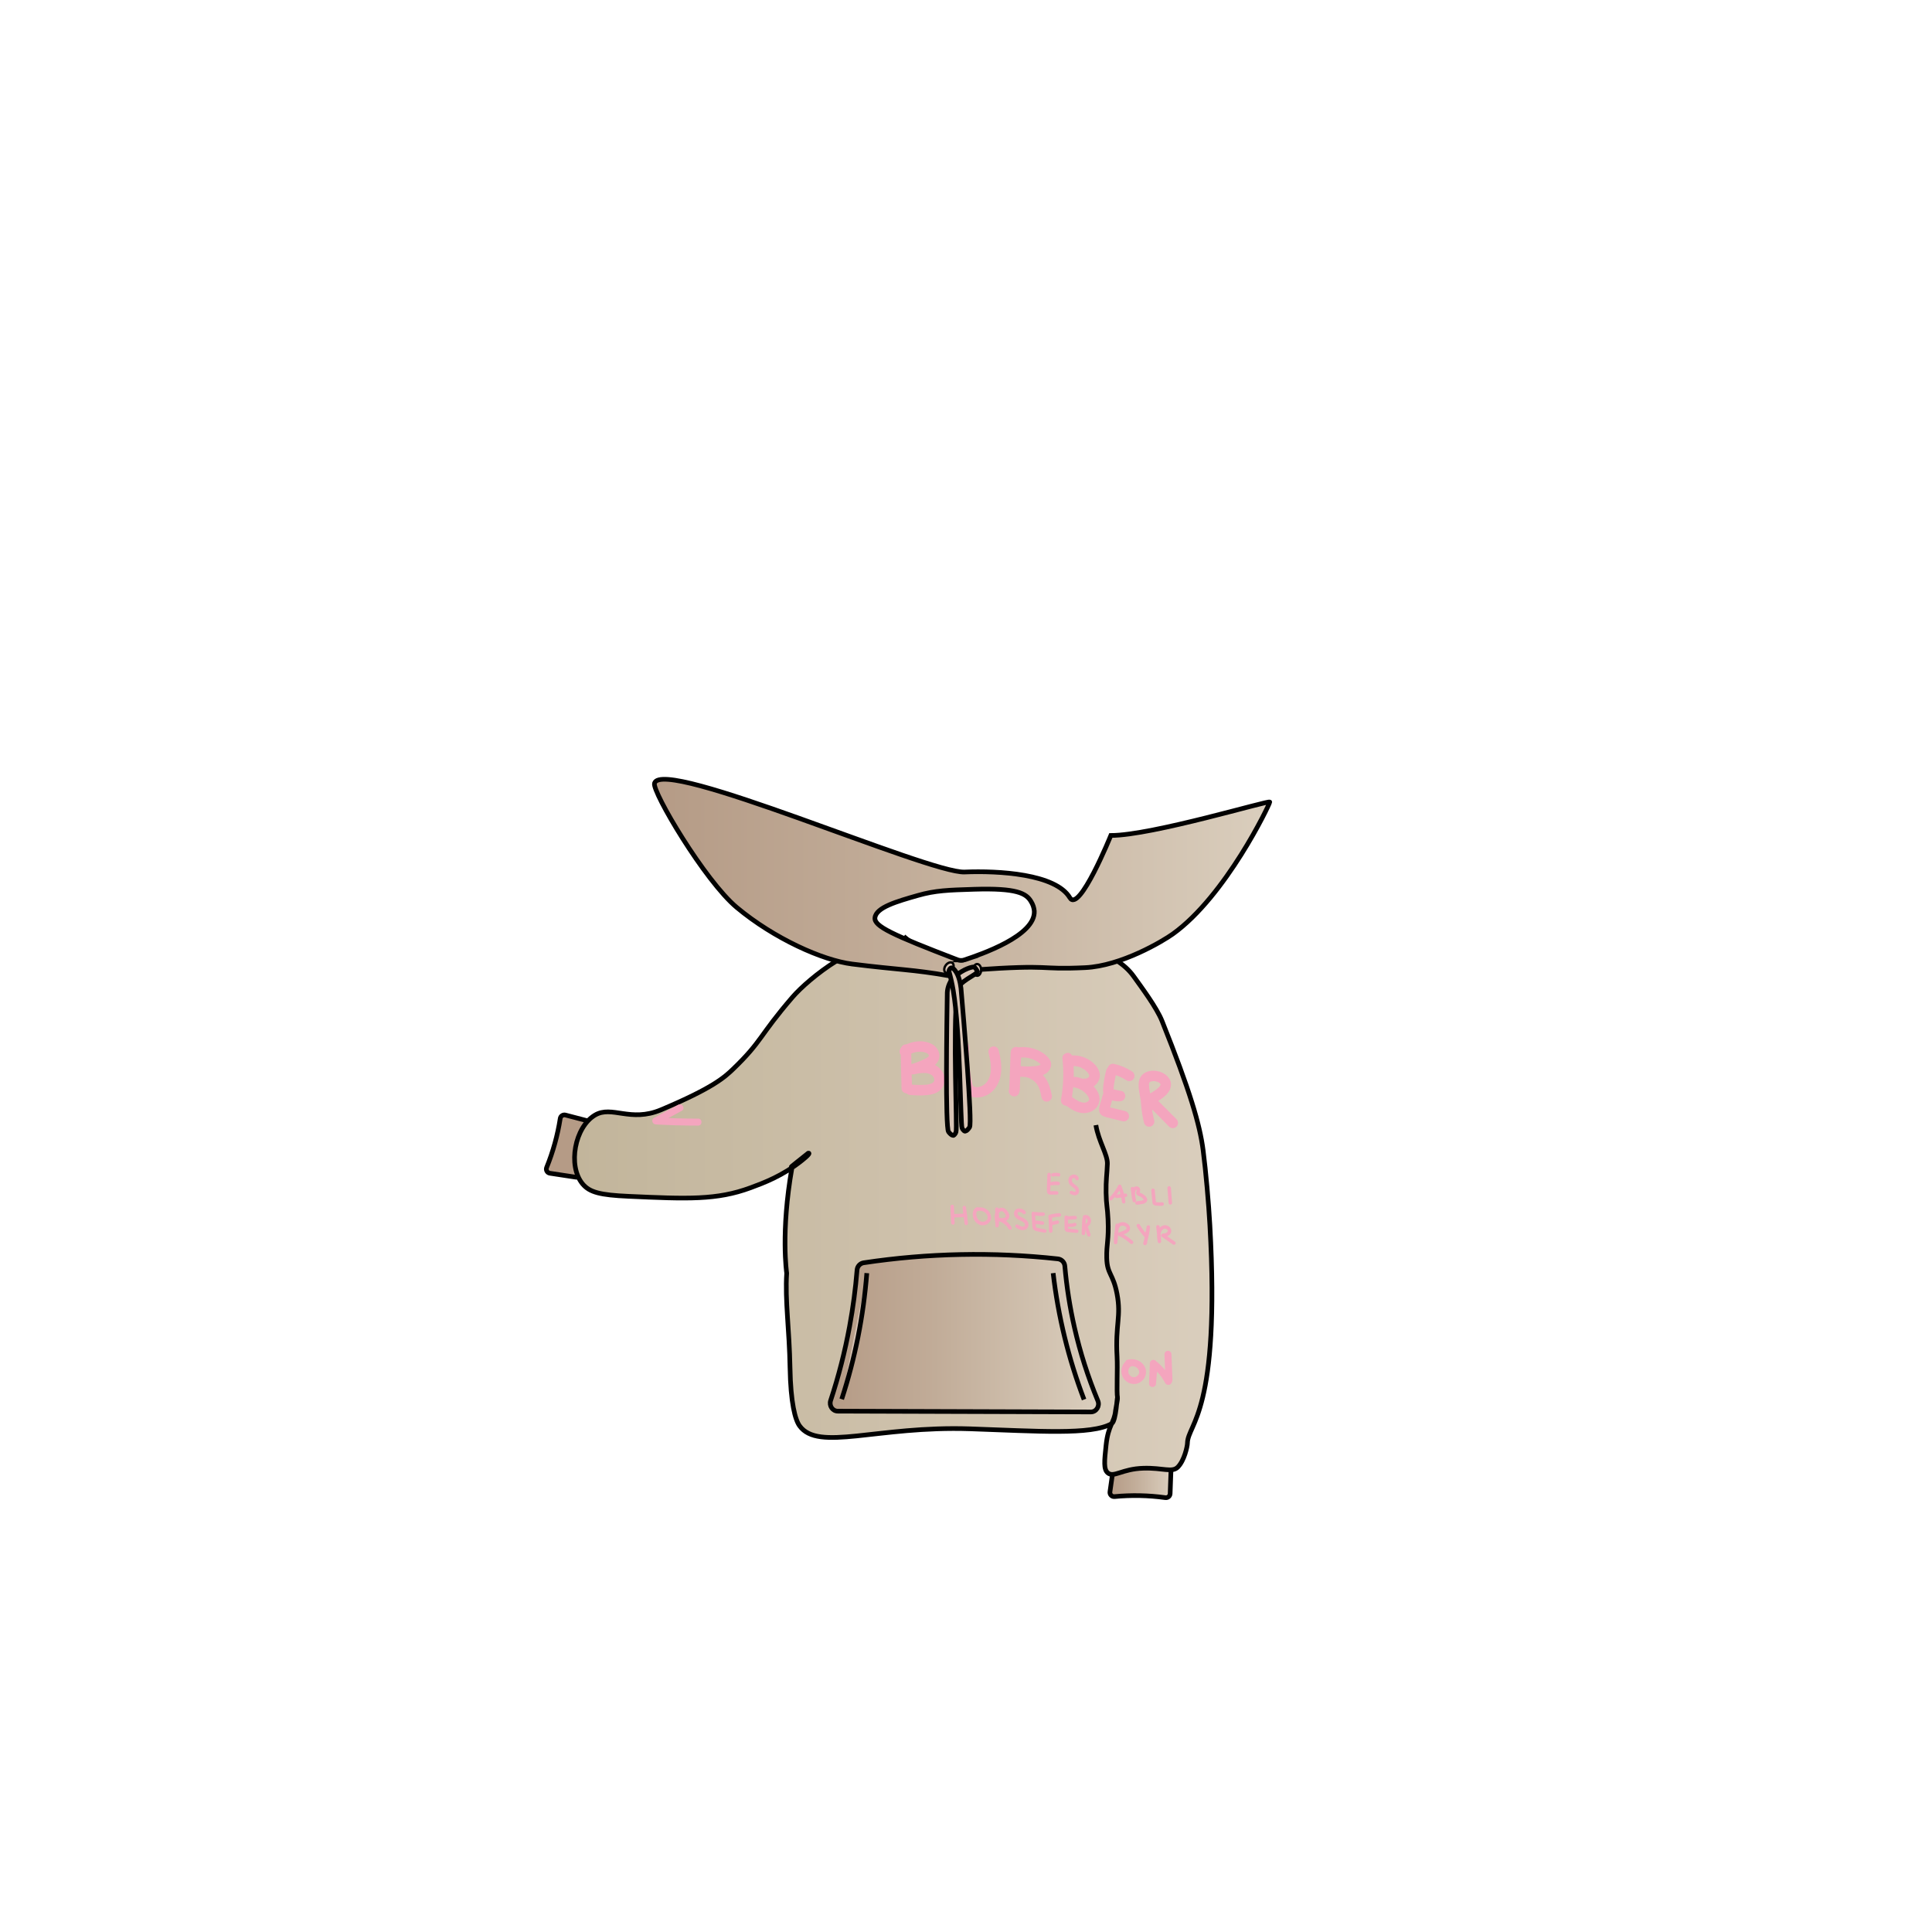 <svg width="1660" height="1660" viewBox="0 0 1660 1660" fill="none" xmlns="http://www.w3.org/2000/svg">
<path d="M783.17 807.5C759.72 835.94 740.7 880.74 697.17 927.29C634.87 993.85 514.79 995.97 476.89 979.82" stroke="black" stroke-width="14" stroke-miterlimit="10"/>
<path d="M956.85 1259.5L953.69 1281.78C953.61 1282.32 953.654 1282.87 953.819 1283.39C953.983 1283.91 954.264 1284.39 954.64 1284.78C955.016 1285.18 955.476 1285.49 955.988 1285.68C956.499 1285.87 957.047 1285.94 957.59 1285.89C972.142 1284.49 986.808 1284.8 1001.29 1286.8C1001.79 1286.87 1002.3 1286.83 1002.78 1286.69C1003.27 1286.55 1003.72 1286.31 1004.11 1285.99C1004.49 1285.66 1004.81 1285.26 1005.03 1284.8C1005.25 1284.35 1005.37 1283.85 1005.39 1283.35C1005.7 1274.92 1006.01 1266.49 1006.31 1258.06C1006.33 1257.56 1006.25 1257.06 1006.06 1256.59C1005.88 1256.13 1005.6 1255.7 1005.24 1255.35C1004.88 1255 1004.46 1254.73 1003.99 1254.55C1003.52 1254.37 1003.02 1254.29 1002.52 1254.32L960.25 1256.4C959.411 1256.44 958.611 1256.77 957.99 1257.34C957.369 1257.9 956.966 1258.67 956.85 1259.5V1259.5Z" fill="url(#paint0_linear_1_37772)" stroke="#010101" stroke-width="4" stroke-miterlimit="10"/>
<path d="M494.73 1011.44L472.48 1008.07C471.94 1007.99 471.425 1007.79 470.974 1007.48C470.523 1007.17 470.148 1006.76 469.878 1006.29C469.607 1005.81 469.448 1005.28 469.412 1004.74C469.376 1004.19 469.464 1003.65 469.67 1003.14C475.181 989.592 479.103 975.451 481.36 961C481.436 960.501 481.616 960.024 481.888 959.6C482.161 959.175 482.519 958.812 482.941 958.535C483.362 958.258 483.837 958.072 484.335 957.991C484.833 957.909 485.342 957.932 485.83 958.06L510.33 964.45C510.813 964.578 511.264 964.804 511.656 965.115C512.047 965.425 512.37 965.814 512.604 966.255C512.837 966.697 512.977 967.182 513.015 967.68C513.052 968.178 512.986 968.679 512.82 969.15L498.68 1009.05C498.403 1009.85 497.857 1010.52 497.135 1010.96C496.414 1011.39 495.564 1011.56 494.73 1011.44V1011.44Z" fill="url(#paint1_linear_1_37772)" stroke="#010101" stroke-width="4" stroke-miterlimit="10"/>
<path d="M987.54 1114.93C999.98 1140.26 1001.34 1162.71 991.23 1170.99C985.43 1175.75 974.55 1176.9 970.58 1172.47C965.04 1166.3 975.7 1152.41 970.58 1147.39C965.09 1142.01 951.21 1152.92 949.95 1150.2C944.66 1138.78 954.79 1140.44 966.89 1128.2C971.54 1123.5 973.36 1120.32 977.22 1114.92C979.56 1111.66 984.78 1114.08 987.54 1114.93Z" fill="#010101" stroke="#010101" stroke-width="4" stroke-miterlimit="10"/>
<path d="M675.93 1093.89C675.93 1093.89 670.66 1058.65 680.47 1003.31C680.85 1001.16 674.68 1006.67 694.47 990.79C694.47 990.79 697.9 989.94 689.23 996.9C672.48 1010.37 656.14 1016.36 645.01 1020.49C615.82 1031.3 590.53 1030.16 539.95 1027.88C515.76 1026.78 506.6 1024.52 500.55 1017.21C487.55 1001.46 493.95 968.34 511.22 958.11C525.72 949.52 541.61 964.62 567.91 953.58C612.6 934.8 622.59 925.58 630.03 918.42C655.03 894.36 652.03 890.3 680.87 856.83C694.87 840.6 739.06 804.95 768.12 811.19C784.43 814.69 784.91 828.5 809.12 835.81C822 838.66 834.38 818.74 862 827.3C884.68 834.3 874.44 819.77 892.58 815.3C920.05 808.54 957.95 816.3 974.07 838.89C980.93 848.49 993.8 865.67 998.47 877.34C1022.47 937.34 1030.86 966.09 1033.73 988.2C1036.14 1006.81 1038.49 1034.02 1039.55 1052.76C1048.55 1213.82 1020.63 1223.28 1020.27 1239.82C1020.2 1243.03 1017.53 1254.96 1012.03 1260.52C1007.13 1265.52 999.16 1261.03 982.42 1261.52C964.01 1262.04 957.02 1269.9 951.81 1265.52C948.15 1262.4 948.89 1255.52 950.36 1241.63C952.22 1224.13 957.53 1222.42 958.48 1212.04C958.6 1210.65 960.36 1202.52 960.17 1201.14C959.83 1198.83 959.08 1220.98 955.17 1223.21C937.63 1233.21 891.41 1229.61 833.54 1227.66C753.59 1224.97 703.11 1247.47 686.99 1225.09C683.2 1219.84 679.33 1205.32 678.8 1175.3C678.23 1141.94 674.4 1117.55 675.93 1093.89Z" fill="url(#paint2_linear_1_37772)" stroke="#010101" stroke-width="4" stroke-miterlimit="10"/>
<path d="M1007.66 802.52C1053.23 769.88 1090.8 691.37 1090.99 689.14C1091.14 687.2 989.75 717.85 954.44 717.85C954.44 717.85 927.28 784.85 919.23 771.34C907 750.8 858 748.05 828.74 749.25C797.82 750.52 568.63 649.88 562.34 673.02C560.34 680.43 605.63 756.88 633.12 779.77C665.23 806.5 706.79 825.1 732.12 828.31C772.12 833.36 784.38 832.93 815.3 838.41C827.79 840.62 818.22 834.61 836.1 833.41C906.84 828.41 890.33 833.41 932.38 831.41C963.34 830 999.07 808.67 1007.66 802.52ZM828.66 824.78C826.705 825.434 824.584 825.388 822.66 824.65C766.43 803.05 750.99 795.88 751.77 788.58C752.72 779.58 770.91 774.44 788.58 769.4C803.65 765.09 814.79 764.75 837.05 764.07C873.38 762.95 881.79 767.44 885.98 774.73C887.488 777.151 888.409 779.89 888.67 782.73C889.83 804.07 842.84 820 828.61 824.78H828.66Z" fill="url(#paint3_linear_1_37772)" stroke="#010101" stroke-width="4" stroke-miterlimit="10"/>
<path d="M719.83 1212.48C715.34 1212.48 712.2 1207.81 713.68 1203.35C720.56 1182.5 726.006 1161.21 729.98 1139.62C732.934 1123.59 735.077 1107.42 736.4 1091.18C736.505 1089.67 737.114 1088.24 738.129 1087.12C739.145 1086 740.508 1085.25 742 1085C797.318 1076.67 853.482 1075.55 909.09 1081.65C910.631 1081.85 912.053 1082.59 913.115 1083.72C914.178 1084.85 914.816 1086.32 914.92 1087.87C916.472 1105.58 919.225 1123.16 923.16 1140.5C928.06 1162.05 934.791 1183.15 943.28 1203.56C945.17 1208.1 941.97 1213.18 937.28 1213.17L719.83 1212.48Z" fill="url(#paint4_linear_1_37772)" stroke="#010101" stroke-width="4" stroke-miterlimit="10"/>
<path d="M744.78 1093.89C743.343 1112.33 740.812 1130.67 737.2 1148.81C733.596 1166.87 728.922 1184.69 723.2 1202.19" fill="#D8C4B5"/>
<path d="M744.78 1093.89C743.343 1112.33 740.812 1130.67 737.2 1148.81C733.596 1166.87 728.922 1184.69 723.2 1202.19" stroke="#010101" stroke-width="4" stroke-miterlimit="10"/>
<path d="M904.88 1093.89C909.177 1131.06 918.096 1167.54 931.43 1202.5" stroke="#010101" stroke-width="4" stroke-miterlimit="10"/>
<path d="M941.6 966.72C943.9 980.72 951.74 992.08 951.47 999.96C951.14 1009.28 950.17 1013.66 950.36 1024.89C950.55 1035.89 951.57 1037 952.02 1047.6C952.8 1065.9 950.63 1068.67 950.91 1080.84C951.25 1095.1 956.42 1094.08 959.78 1111.84C963.45 1131.3 958.24 1137.7 959.78 1165.58C960.36 1176.14 959.26 1195.77 960.18 1201.05" stroke="#010101" stroke-width="4" stroke-miterlimit="10"/>
<path d="M773.92 901.86C774.053 912.9 774.287 923.937 774.62 934.97L783.46 933.78L783.31 932.78C782.97 930.45 779.89 928.96 777.78 929.64C775.22 930.47 774.27 932.64 774.63 935.18L774.78 936.18C775.1 938.38 777.78 939.67 779.71 939.4C780.787 939.262 781.776 938.738 782.495 937.925C783.215 937.112 783.614 936.065 783.62 934.98C783.287 923.953 783.053 912.917 782.92 901.87C782.92 900.677 782.446 899.532 781.602 898.688C780.758 897.844 779.613 897.37 778.42 897.37C777.226 897.37 776.082 897.844 775.238 898.688C774.394 899.532 773.92 900.677 773.92 901.87V901.86Z" fill="#F4A5BE"/>
<path d="M779.66 907.2C780.549 906.566 781.481 905.994 782.45 905.49C782.81 905.31 783.18 905.13 783.56 904.97C782.69 905.35 784.22 904.73 784.39 904.68C785.294 904.379 786.216 904.131 787.15 903.94C787.34 903.94 789.01 903.7 787.98 903.79C788.38 903.79 788.79 903.72 789.2 903.7C790.29 903.648 791.383 903.672 792.47 903.77C793.77 903.88 791.61 903.58 792.89 903.84C793.42 903.94 793.94 904.04 794.46 904.18C794.971 904.318 795.475 904.481 795.97 904.67C795.24 904.39 796.08 904.74 796.33 904.88C796.58 905.02 797.72 905.88 797.04 905.29C797.15 905.4 798.04 906.37 797.72 905.95C797.4 905.53 798.1 906.64 798.16 906.78C797.96 906.28 797.94 906.28 798.1 906.78C798.21 907.3 798.22 907.26 798.1 906.68C798.1 907.08 797.91 907.8 798.18 906.95C798.13 907.188 798.063 907.422 797.98 907.65C798.21 907.12 798.22 907.08 797.98 907.53C797.74 907.98 797.74 907.92 798.08 907.46C797.93 907.64 797.77 907.81 797.6 907.98C797.43 908.15 796.6 908.79 797.41 908.2C796.658 908.725 795.869 909.197 795.05 909.61C791.196 911.577 787.161 913.164 783 914.35C781.859 914.682 780.892 915.444 780.304 916.477C779.716 917.509 779.553 918.73 779.85 919.88C780.192 921.016 780.958 921.977 781.99 922.563C783.021 923.15 784.239 923.317 785.39 923.03C786.39 922.84 787.29 922.64 788.25 922.47L789.92 922.19C790.45 922.1 790.03 922.19 789.92 922.19L790.92 922.08C791.883 921.98 792.851 921.93 793.82 921.93C794.34 921.93 794.82 921.93 795.37 922H795.97C795.54 922 795.5 921.92 795.97 922C796.751 922.14 797.523 922.331 798.28 922.57C798.56 922.67 799.37 923.02 798.67 922.69C799.146 922.907 799.61 923.151 800.06 923.42C800.3 923.57 801.06 924.09 800.43 923.61C800.734 923.858 801.024 924.121 801.3 924.4C801.55 924.65 801.99 925.24 801.55 924.61C801.832 925.016 802.093 925.436 802.33 925.87C802.74 926.6 802.22 925.36 802.45 926.16C802.56 926.51 802.65 926.86 802.74 927.22C802.95 928.06 802.74 926.62 802.74 927.47C802.74 927.65 802.74 927.83 802.74 928.02C802.74 928.21 802.63 928.9 802.74 928.32C802.85 927.74 802.53 928.94 802.49 929.12C802.65 928.45 802.57 928.92 802.35 929.3C802.27 929.43 802.15 929.56 802.08 929.7C801.85 930.19 802.31 929.37 802.31 929.43C802.31 929.66 801.67 930.03 801.53 930.21C801.23 930.6 801.83 930.01 801.83 930.01C801.669 930.151 801.491 930.272 801.3 930.37C801.03 930.54 800.75 930.7 800.47 930.85C800.32 930.912 800.173 930.982 800.03 931.06C799.58 931.33 800.32 930.89 800.34 930.93L799.23 931.31C798.521 931.528 797.8 931.702 797.07 931.83L796.56 931.91C796.02 932.02 796.9 931.85 796.9 931.91C796.502 931.97 796.102 932.011 795.7 932.03C791.168 932.335 786.618 932.255 782.1 931.79C780.909 931.798 779.769 932.275 778.927 933.117C778.084 933.959 777.608 935.099 777.6 936.29C777.63 937.474 778.114 938.601 778.952 939.438C779.789 940.276 780.916 940.76 782.1 940.79C786.79 941.293 791.518 941.357 796.22 940.98C800.49 940.55 804.77 939.5 808.01 936.5C809.713 934.855 810.903 932.751 811.435 930.444C811.967 928.137 811.82 925.725 811.01 923.5C810.109 921.162 808.668 919.071 806.805 917.395C804.942 915.72 802.71 914.509 800.29 913.86C794.64 912.15 788.7 913.24 783.06 914.38L785.45 923.06C789.868 921.724 794.177 920.053 798.34 918.06C802.01 916.3 805.86 913.79 806.88 909.56C808.08 904.62 805.34 899.72 801.08 897.27C797.259 895.243 792.926 894.384 788.62 894.8C783.789 895.117 779.134 896.738 775.15 899.49C773.23 900.85 772.15 903.49 773.53 905.65C774.76 907.55 777.64 908.72 779.69 907.26L779.66 907.2Z" fill="#F4A5BE"/>
<path d="M823.47 899.44C823.204 906.184 823.475 912.939 824.28 919.64C824.71 923.23 825.28 926.81 825.96 930.35C826.63 933.71 827.32 937.24 829.96 939.67C834.96 944.32 843.09 943.67 848.71 940.57C854.33 937.47 858.05 931.57 859.49 925.45C861.3 917.76 859.94 909.91 858.07 902.38C857.743 901.237 856.981 900.267 855.947 899.68C854.913 899.093 853.689 898.935 852.54 899.24C851.402 899.576 850.438 900.339 849.851 901.37C849.264 902.401 849.099 903.62 849.39 904.77C849.74 906.17 850.08 907.58 850.39 908.99C850.54 909.69 850.68 910.4 850.8 911.11C850.87 911.5 850.93 911.9 851 912.29C851.063 912.522 851.1 912.76 851.11 913C851.45 915.731 851.48 918.492 851.2 921.23C851.3 920.32 851.2 921.23 851.2 921.45C851.2 921.67 851.08 922.12 851.01 922.45C850.9 922.98 850.77 923.51 850.62 924.03C850.47 924.55 850.28 925.2 850.07 925.77C849.99 925.97 849.66 926.77 850 926.02C849.84 926.39 849.66 926.75 849.48 927.11C849.3 927.47 848.97 928.11 848.69 928.52L848.26 929.2C848.26 929.2 847.5 930.2 847.89 929.72C848.28 929.24 847.44 930.23 847.47 930.19C847.3 930.39 847.12 930.58 846.94 930.77C846.496 931.218 846.025 931.639 845.53 932.03C846.32 931.42 844.9 932.4 844.72 932.51C844.23 932.8 843.72 933.04 843.22 933.3C843.97 932.91 843.45 933.22 843.22 933.3C842.99 933.38 842.63 933.51 842.33 933.6C841.676 933.802 841.007 933.956 840.33 934.06C841.33 933.91 839.98 934.06 839.67 934.06C839.36 934.06 839.17 934.06 838.93 934.06C838.93 934.06 837.72 933.89 838.42 934.06C839.12 934.23 837.93 933.93 837.91 933.93L837.19 933.73C836.4 933.51 836.95 933.66 837.19 933.73C836.82 933.56 836.49 933.35 836.14 933.15C836.79 933.53 836.25 933.29 836.14 933.1C835.51 932.1 836.22 933.6 836.01 932.9C835.95 932.71 835.58 931.9 835.88 932.71C835.79 932.46 835.7 932.2 835.63 931.95C835.23 930.58 834.98 929.17 834.7 927.78C834.42 926.39 834.17 924.94 833.94 923.52C833.82 922.8 833.71 922.09 833.61 921.37C833.61 921.05 833.52 920.74 833.48 920.42L833.39 919.7C832.585 912.999 832.314 906.244 832.58 899.5C832.567 898.311 832.089 897.174 831.248 896.332C830.407 895.491 829.269 895.013 828.08 895C826.894 895.023 825.763 895.505 824.924 896.344C824.085 897.182 823.603 898.314 823.58 899.5L823.47 899.44Z" fill="#F4A5BE"/>
<path d="M868.39 904L867.73 920.52L867.4 928.66L867.25 932.6L867.16 934.82V935.82C867.16 936.02 867.05 937.14 867.22 936.16L868.38 934.16L868.19 934.36L872.57 933.2L872.42 933.14L875.56 936.28V936.12L873.5 941.2L873.6 941.13C875.51 939.77 876.6 937.13 875.21 934.97C873.99 933.07 871.11 931.9 869.05 933.36L868.95 933.43C868.11 933.947 867.458 934.719 867.087 935.632C866.717 936.546 866.648 937.554 866.89 938.51C867.124 939.304 867.552 940.028 868.135 940.616C868.718 941.205 869.438 941.639 870.23 941.88C870.997 942.101 871.809 942.11 872.58 941.906C873.352 941.701 874.053 941.291 874.61 940.72C876.17 939.05 876.15 937.21 876.24 935.07L876.42 930.63L876.77 921.75L877.48 904C877.475 902.808 876.999 901.667 876.156 900.824C875.313 899.981 874.172 899.505 872.98 899.5C871.794 899.523 870.662 900.005 869.823 900.844C868.985 901.682 868.503 902.814 868.48 904H868.39Z" fill="#F4A5BE"/>
<path d="M874.4 909.08L875.96 908.77C876.48 908.69 876.48 908.69 875.96 908.77L876.75 908.69C877.67 908.61 878.6 908.58 879.53 908.59C880.46 908.6 881.38 908.68 882.3 908.79C881.21 908.66 882.87 908.91 883.06 908.94C883.58 909.05 884.06 909.17 884.61 909.3C885.512 909.53 886.4 909.81 887.27 910.14L888.01 910.42C887.54 910.23 887.55 910.23 888.01 910.42L889.08 910.94C890.019 911.423 890.928 911.965 891.8 912.56L892.8 913.26C892.03 912.68 893.27 913.68 893.39 913.79C893.51 913.9 894.53 915.12 893.95 914.28L894.15 914.58C894.39 915.04 894.4 915.01 894.15 914.5C894.27 915 894.29 914.97 894.15 914.39C894.15 914.92 894.15 914.89 894.15 914.3C894.003 914.787 894.023 914.787 894.21 914.3C894.098 914.527 893.967 914.744 893.82 914.95C894.28 914.33 893.72 914.95 893.48 915.16C894.48 914.35 892.27 915.65 893.4 915.16C892.51 915.488 891.588 915.722 890.65 915.86C890.12 915.94 890.11 915.95 890.65 915.86L889.65 915.97C889.02 916.04 888.38 916.1 887.75 916.14C886.63 916.23 885.51 916.29 884.4 916.31C882.004 916.362 879.607 916.278 877.22 916.06V925.06C877.83 925.06 878.45 925.01 879.06 925.06L880.17 925.14C880.69 925.14 880.44 925.14 880.07 925.14C881.345 925.373 882.599 925.707 883.82 926.14C884.23 926.29 884.52 926.41 883.94 926.14C884.233 926.26 884.513 926.39 884.78 926.53C885.34 926.8 885.88 927.09 886.41 927.41C886.94 927.73 887.54 928.15 888.09 928.54C887.77 928.31 887.7 928.22 888.09 928.54L888.93 929.27C889.383 929.69 889.813 930.13 890.22 930.59L890.81 931.29C891.16 931.68 890.44 930.7 890.89 931.41C891.644 932.509 892.297 933.673 892.84 934.89C892.53 934.15 893.03 935.45 893.03 935.46C893.13 935.74 893.23 936.03 893.32 936.31C893.57 937.09 893.79 937.87 894 938.67C894.38 940.18 894.7 941.67 895 943.25C895.32 944.398 896.081 945.372 897.117 945.961C898.153 946.549 899.38 946.703 900.53 946.39C901.665 946.05 902.625 945.285 903.209 944.255C903.794 943.225 903.959 942.009 903.67 940.86C902.29 934.1 900.31 927.42 895 922.66C890.163 918.246 883.784 915.911 877.24 916.16C876.052 916.178 874.918 916.658 874.078 917.498C873.238 918.338 872.758 919.472 872.74 920.66C872.77 921.844 873.254 922.971 874.092 923.808C874.929 924.646 876.056 925.13 877.24 925.16C881.698 925.563 886.186 925.496 890.63 924.96C895.69 924.33 900.63 922.68 902.63 917.49C904.63 912.3 900.78 908.15 896.93 905.34C893.698 903.017 890.032 901.368 886.15 900.49C881.477 899.42 876.623 899.42 871.95 900.49C870.805 900.815 869.833 901.576 869.244 902.611C868.655 903.645 868.495 904.869 868.8 906.02C869.14 907.157 869.906 908.118 870.939 908.704C871.971 909.289 873.19 909.452 874.34 909.16L874.4 909.08Z" fill="#F4A5BE"/>
<path d="M912.81 909.11C913.488 915.084 913.726 921.101 913.52 927.11C913.42 930.03 913.217 932.94 912.91 935.84C912.83 936.65 912.73 937.45 912.63 938.26C912.63 938.43 912.53 938.99 912.63 938.51C912.57 938.91 912.52 939.31 912.46 939.71C912.23 941.23 911.97 942.71 911.69 944.26C911.26 946.57 912.33 949.26 914.83 949.8C915.98 950.095 917.2 949.933 918.233 949.347C919.266 948.761 920.032 947.798 920.37 946.66L920.57 945.96C920.727 945.39 920.77 944.795 920.697 944.208C920.624 943.622 920.436 943.055 920.144 942.541C919.852 942.027 919.461 941.576 918.995 941.213C918.528 940.85 917.995 940.582 917.425 940.425C916.855 940.268 916.26 940.225 915.673 940.298C915.087 940.371 914.52 940.559 914.006 940.851C913.492 941.143 913.041 941.534 912.678 942C912.315 942.467 912.047 943 911.89 943.57L911.69 944.26L920.37 946.66C922.707 934.298 923.202 921.657 921.84 909.15C921.58 906.81 919.96 904.53 917.34 904.65C915.13 904.74 912.56 906.65 912.84 909.15L912.81 909.11Z" fill="#F4A5BE"/>
<path d="M920.33 916.09C921.241 916.003 922.156 915.977 923.07 916.01C923.457 916.01 923.847 916.04 924.24 916.1C925.5 916.2 923.35 915.9 924.59 916.1C925.49 916.272 926.382 916.489 927.26 916.75L928.37 917.14C929.56 917.56 927.6 916.74 928.74 917.29C929.5 917.66 930.25 918.05 930.98 918.5C931.37 918.74 931.74 919 932.12 919.25C932.9 919.78 931.68 918.82 932.45 919.51C933.22 920.2 933.71 920.64 934.29 921.27C934.42 921.41 935.29 922.51 934.75 921.79C934.98 922.13 935.21 922.47 935.41 922.79C935.52 922.98 935.84 924 935.63 923.19C935.73 923.57 935.87 923.94 935.94 924.34C935.71 923.05 935.79 925.26 935.94 924.49C935.99 924.16 935.94 924.19 935.94 924.61C935.94 925.03 935.81 925.05 936.04 924.51C935.87 924.82 935.7 925.1 935.52 925.4C936.02 924.53 935.52 925.34 935.33 925.55L934.8 926.02C935.2 925.72 935.26 925.66 935 925.84C934.74 926.02 934.27 926.27 933.9 926.47C934.57 926.11 934.06 926.41 933.64 926.54C933.22 926.67 932.95 926.72 932.64 926.8C933.64 926.57 932.32 926.8 932.08 926.8C931.457 926.835 930.833 926.835 930.21 926.8C929.29 926.74 930.52 926.9 929.53 926.7C929.07 926.6 928.6 926.51 928.14 926.4C927.06 926.15 925.99 925.85 924.93 925.54L922.53 934.22C923.544 934.387 924.547 934.621 925.53 934.92C926.02 935.08 926.53 935.25 926.98 935.43C927.98 935.79 926.47 935.14 927.31 935.59C928.15 936.04 929.13 936.53 930 937.09C930.42 937.37 930.85 937.67 931.25 937.98C930.49 937.39 931.38 938.11 931.54 938.25C932.312 938.923 933.034 939.652 933.7 940.43C933.87 940.62 934.03 940.82 934.19 941.02C933.88 940.62 933.88 940.62 934.19 941.02C934.5 941.42 934.68 941.73 934.9 942.09C934.99 942.24 935.72 943.73 935.4 942.93C935.611 943.452 935.765 943.995 935.86 944.55C935.787 944.05 935.767 944.07 935.8 944.61C935.8 945.22 935.8 945.18 935.87 944.48C935.87 944.48 935.6 945.96 935.74 945.15C935.893 944.81 935.893 944.81 935.74 945.15C935.645 945.337 935.538 945.517 935.42 945.69C935.14 946.09 935.19 946.04 935.56 945.54C935.42 945.7 935.28 945.85 935.13 946L934.66 946.44C935.15 946.07 935.2 946.03 934.8 946.32L933.8 946.91C932.8 947.49 934.33 946.82 933.5 947.05C933.07 947.17 932.63 947.28 932.21 947.41C931.79 947.54 931.77 947.5 932.41 947.41H931.75C931.364 947.385 930.976 947.385 930.59 947.41C930.31 947.41 930.37 947.41 930.8 947.41C930.52 947.41 930.25 947.32 929.98 947.26C929.44 947.14 928.91 946.99 928.38 946.82L927.6 946.54C928.03 946.73 928.01 946.72 927.53 946.54C927.05 946.36 926.65 946.11 926.21 945.88C924.305 944.801 922.468 943.605 920.71 942.3C918.79 940.93 915.62 941.9 914.56 943.92C913.988 944.956 913.836 946.172 914.135 947.317C914.435 948.462 915.164 949.447 916.17 950.07C919.59 952.52 923.17 954.96 927.38 955.93C929.394 956.453 931.495 956.556 933.551 956.233C935.606 955.909 937.574 955.166 939.33 954.05C941.317 952.818 942.881 951.009 943.813 948.865C944.746 946.721 945.003 944.344 944.55 942.05C943.76 937.9 940.68 934.05 937.49 931.39C933.914 928.323 929.592 926.253 924.96 925.39C922.64 925 919.96 926 919.42 928.53C919.125 929.68 919.288 930.9 919.873 931.933C920.459 932.966 921.422 933.732 922.56 934.07C926.78 935.28 931.22 936.33 935.56 935.24C937.458 934.793 939.227 933.913 940.73 932.669C942.232 931.425 943.426 929.851 944.22 928.07C947.61 920.07 939.83 912.21 933.06 909.2C929.13 907.366 924.796 906.567 920.47 906.88C918.13 907.08 915.85 908.8 915.97 911.38C916.07 913.64 917.97 916.09 920.47 915.88L920.33 916.09Z" fill="#F4A5BE"/>
<path d="M955 922.83C957.508 923.382 959.961 924.158 962.33 925.15L961.25 924.7C963.61 925.709 965.879 926.92 968.03 928.32C969.061 928.915 970.284 929.08 971.436 928.779C972.587 928.477 973.573 927.734 974.18 926.71C974.758 925.674 974.913 924.454 974.613 923.306C974.313 922.159 973.581 921.171 972.57 920.55C967.935 917.523 962.793 915.356 957.39 914.15C956.241 913.853 955.021 914.014 953.989 914.6C952.957 915.186 952.194 916.151 951.86 917.29C951.34 919.57 952.54 922.29 955 922.83Z" fill="#F4A5BE"/>
<path d="M950.43 919.65C949.73 922.37 949.16 925.1 948.71 927.87C948.138 930.754 947.803 933.681 947.71 936.62C947.678 938.325 948.2 939.994 949.2 941.376C950.199 942.758 951.621 943.777 953.25 944.28C955.834 945.135 958.492 945.744 961.19 946.1L962.39 937.26C961.794 937.295 961.196 937.295 960.6 937.26C960.42 937.26 959.16 937.11 960.01 937.26C959.565 937.187 959.124 937.09 958.69 936.97C958.4 936.9 958.12 936.81 957.83 936.72C957.37 936.54 957.27 936.51 957.53 936.62L957.32 936.53L955.9 935.93C955.573 935.818 955.239 935.727 954.9 935.66C953.961 935.452 952.986 935.471 952.056 935.714C951.126 935.958 950.267 936.419 949.55 937.06C947.82 938.68 947.4 941.15 946.77 943.33L944.98 949.48C944.29 951.86 943.85 954.24 945.11 956.54C946.37 958.84 949.11 959.54 951.57 960.18L964.39 963.35C965.541 963.667 966.771 963.514 967.809 962.924C968.847 962.334 969.608 961.356 969.925 960.205C970.242 959.054 970.089 957.824 969.499 956.786C968.909 955.748 967.931 954.987 966.78 954.67C963.447 953.857 960.113 953.037 956.78 952.21L954.41 951.62C953.586 951.3 952.727 951.081 951.85 950.97C951.54 950.87 951.59 950.97 952.02 951.11L952.85 952L953.23 953.33C953.23 952.9 953.23 952.87 953.23 953.24C953.1 953.92 953.34 952.95 953.38 952.81C953.51 952.34 953.65 951.87 953.79 951.4L955.16 946.67L955.91 944.07C956.03 943.68 956.16 943.29 956.26 942.89C956.36 942.49 956.39 942.46 956.26 942.79C956.04 943.46 955.46 943.79 954.51 943.7C952.44 944.56 952.45 944.3 953.51 944.61C952.14 944.22 955.05 945.26 954.6 945.08C955.296 945.357 956.011 945.585 956.74 945.76C958.589 946.202 960.494 946.357 962.39 946.22C963.47 946.2 964.507 945.797 965.317 945.082C966.127 944.368 966.656 943.389 966.81 942.32C967.08 940.32 965.81 937.72 963.59 937.38C961.288 937.035 959.01 936.544 956.77 935.91C956.39 935.8 956.01 935.69 955.64 935.56C956.15 935.79 956.19 935.79 955.75 935.56C956.002 935.687 956.223 935.869 956.396 936.092C956.569 936.315 956.69 936.574 956.75 936.85C956.41 936.04 956.63 937.44 956.75 936.59C956.75 936.06 956.75 935.52 956.85 934.98C957.012 932.991 957.276 931.012 957.64 929.05C958.05 926.68 958.56 924.34 959.15 922.05C959.328 921.475 959.388 920.869 959.328 920.27C959.268 919.671 959.088 919.09 958.799 918.562C958.51 918.034 958.118 917.569 957.646 917.195C957.174 916.821 956.631 916.545 956.051 916.385C955.471 916.224 954.864 916.181 954.267 916.259C953.67 916.338 953.095 916.535 952.575 916.839C952.056 917.144 951.602 917.549 951.243 918.032C950.883 918.515 950.623 919.065 950.48 919.65H950.43Z" fill="#F4A5BE"/>
<path d="M1010.84 961.6L1000.27 951L995.07 945.79C993.432 943.962 991.511 942.409 989.38 941.19V949C992.882 947.479 996.176 945.516 999.18 943.16C1002.66 940.47 1005.76 937.16 1006.11 932.59C1006.55 926.92 1002.04 922.85 997.11 921.04C992.78 919.45 986.99 919.48 983.11 922.13C977.11 926.13 978.02 933.52 979.11 939.76C979.42 941.51 979.74 943.27 980.04 945.02C980.13 945.56 980.04 944.65 980.04 944.65C980.094 944.852 980.118 945.061 980.11 945.27C980.16 945.77 980.2 946.27 980.24 946.77C980.35 947.97 980.46 949.17 980.58 950.37C980.971 955.241 981.781 960.068 983 964.8C983.157 965.37 983.425 965.903 983.788 966.37C984.151 966.836 984.602 967.227 985.116 967.519C985.63 967.811 986.197 967.999 986.783 968.072C987.37 968.145 987.965 968.102 988.535 967.945C989.105 967.788 989.638 967.521 990.105 967.157C990.571 966.794 990.962 966.343 991.254 965.829C991.546 965.315 991.734 964.748 991.807 964.162C991.88 963.575 991.837 962.98 991.68 962.41C991.207 960.71 990.81 958.99 990.49 957.25C990.34 956.46 990.21 955.67 990.09 954.88C990.09 954.88 989.87 953.34 989.98 954.17C989.9 953.53 989.82 952.89 989.75 952.25C989.37 948.87 989.2 945.46 988.66 942.1C988.45 940.76 988.19 939.43 987.95 938.1C987.83 937.47 987.72 936.84 987.62 936.2L987.4 935C987.52 935.8 987.4 935.07 987.4 934.69C987.32 933.96 987.27 933.23 987.26 932.5C987.26 932.13 987.09 931.07 987.32 930.8L987.23 931.35C987.23 931.14 987.3 930.94 987.35 930.73C987.4 930.52 987.45 930.34 987.5 930.15C987.68 929.39 987.84 930.15 987.34 930.45C987.479 930.262 987.593 930.057 987.68 929.84C987.94 929.28 988.06 929.94 987.38 930.19C987.49 930.19 987.71 929.85 987.79 929.76C988.48 928.99 986.91 930.24 987.79 929.76C988 929.64 989.17 929.09 988.34 929.41C987.51 929.73 988.24 929.41 988.4 929.41C988.56 929.41 988.95 929.23 989.23 929.16C989.51 929.09 989.97 929.05 990.32 928.95C988.91 929.38 990.06 928.95 990.61 928.95C991.16 928.95 991.47 928.95 991.9 928.95H992.49C992.78 928.95 991.28 928.71 992.35 928.95C993.21 929.13 994.01 929.38 994.85 929.63C995.54 929.84 994.41 929.5 994.41 929.44C994.41 929.38 994.98 929.71 995.03 929.74C995.43 929.94 995.81 930.18 996.19 930.41C996.9 930.85 996.06 930.66 995.97 930.23C995.97 930.32 996.38 930.58 996.45 930.65C996.52 930.72 996.64 930.85 996.75 930.95C997.25 931.42 996.75 931.4 996.57 930.67C996.713 930.979 996.894 931.268 997.11 931.53C997.56 932.16 996.81 930.44 996.98 931.19C997.035 931.457 997.105 931.721 997.19 931.98C997.35 932.5 996.79 931.89 997.11 931.4C997.08 931.689 997.08 931.981 997.11 932.27C997.11 931.27 997.05 932.14 997.02 932.4C996.99 932.66 996.96 932.65 997.13 932.22C997.02 932.45 996.9 932.68 996.77 932.9C996.64 933.12 995.93 934 996.55 933.27C996.29 933.58 996.02 933.87 995.74 934.16C995.105 934.778 994.437 935.362 993.74 935.91C993.1 936.43 994.57 935.32 993.45 936.14C992.98 936.48 992.51 936.82 992.03 937.14C991.32 937.63 990.58 938.14 989.84 938.54C988.232 939.501 986.562 940.353 984.84 941.09C981.77 942.41 982.03 947.46 984.84 948.86C985.34 949.108 985.821 949.392 986.28 949.71C985.58 949.22 986.85 950.23 986.98 950.35C987.75 951.07 988.48 951.83 989.23 952.57L994.23 957.57L1004.47 968C1005.31 968.845 1006.46 969.32 1007.65 969.321C1008.85 969.322 1009.99 968.848 1010.84 968.005C1011.68 967.162 1012.15 966.017 1012.16 964.824C1012.16 963.63 1011.68 962.485 1010.84 961.64V961.6Z" fill="#F4A5BE"/>
<path d="M582.73 949.25L561.9 960.54C559.16 962.03 560.59 965.98 563.42 966.13C575.553 966.797 587.693 967.13 599.84 967.13C603.7 967.13 603.71 961.13 599.84 961.13C587.687 961.13 575.547 960.797 563.42 960.13L564.93 965.72L585.76 954.43C589.15 952.59 586.13 947.43 582.76 949.25H582.73Z" fill="#F4A5BE"/>
<path d="M971.87 1174L972.68 1173C973.186 1172.48 973.488 1171.8 973.53 1171.08C973.572 1170.36 973.352 1169.64 972.91 1169.07C972.468 1168.49 971.833 1168.1 971.121 1167.95C970.41 1167.81 969.67 1167.93 969.04 1168.29C967.241 1169.42 965.778 1171.01 964.803 1172.89C963.829 1174.78 963.379 1176.89 963.5 1179.01C963.697 1181.18 964.517 1183.24 965.863 1184.95C967.208 1186.66 969.02 1187.95 971.08 1188.65C973.048 1189.3 975.165 1189.34 977.155 1188.76C979.144 1188.18 980.913 1187.02 982.23 1185.42C983.716 1183.72 984.582 1181.57 984.686 1179.32C984.789 1177.07 984.124 1174.85 982.8 1173.02C979.62 1168.53 974.11 1167.02 968.89 1168.23C968.124 1168.44 967.473 1168.95 967.081 1169.64C966.689 1170.33 966.588 1171.15 966.8 1171.92C967.026 1172.68 967.536 1173.32 968.224 1173.71C968.912 1174.1 969.724 1174.21 970.49 1174.01L971.1 1173.89C971.28 1173.89 971.84 1173.82 971.18 1173.89C971.55 1173.89 971.93 1173.83 972.31 1173.83C972.686 1173.81 973.064 1173.81 973.44 1173.83C974.01 1173.83 973.5 1173.83 973.38 1173.83C973.67 1173.83 973.96 1173.93 974.24 1174C974.603 1174.09 974.96 1174.2 975.31 1174.33C975.85 1174.51 975.39 1174.33 975.31 1174.33L975.98 1174.67C976.27 1174.79 976.537 1174.97 976.77 1175.18C976.4 1174.71 976.62 1175.07 976.77 1175.18L977.27 1175.65C977.41 1175.79 977.53 1175.94 977.66 1176.08C978.04 1176.51 977.66 1176.08 977.66 1176.02C977.916 1176.32 978.119 1176.65 978.26 1177.02C978.345 1177.15 978.412 1177.29 978.46 1177.43L978.34 1177.14L978.46 1177.46C978.624 1177.84 978.725 1178.25 978.76 1178.67C978.76 1178.6 978.71 1177.98 978.76 1178.56C978.77 1178.71 978.77 1178.87 978.76 1179.02C978.795 1179.23 978.795 1179.44 978.76 1179.65C978.76 1179.65 978.91 1178.9 978.76 1179.48C978.68 1179.79 978.58 1180.08 978.5 1180.39C978.42 1180.7 978.83 1179.74 978.5 1180.39L978.2 1180.95C978.12 1181.07 978.04 1181.19 977.97 1181.31C977.63 1181.9 978.28 1180.98 977.97 1181.31C977.66 1181.64 977.55 1181.79 977.32 1182.01L976.92 1182.36C976.61 1182.66 977.52 1181.99 976.92 1182.36C976.61 1182.54 976.31 1182.73 976 1182.9C975.4 1183.24 976.46 1182.76 976 1182.9L975.5 1183.07C975.35 1183.07 974.8 1183.35 974.68 1183.26C974.87 1183.4 975.27 1183.26 974.68 1183.26C974.5 1183.27 974.32 1183.27 974.14 1183.26H973.71C973.05 1183.26 974.24 1183.4 973.65 1183.26C973.31 1183.17 972.96 1183.08 972.65 1182.97C972.34 1182.86 972.22 1182.97 972.76 1183.03C972.59 1182.98 972.429 1182.9 972.28 1182.8C971.99 1182.64 971.72 1182.47 971.44 1182.29C970.98 1181.99 971.44 1182.29 971.53 1182.37C971.315 1182.23 971.123 1182.06 970.96 1181.86C970.753 1181.61 970.532 1181.37 970.3 1181.14C970.41 1181.14 970.62 1181.62 970.38 1181.23C970.29 1181.08 970.18 1180.93 970.09 1180.77C970 1180.61 969.92 1180.46 969.83 1180.3C969.55 1179.82 969.83 1180.37 969.83 1180.42C969.657 1180.06 969.539 1179.68 969.48 1179.28C969.42 1178.99 969.48 1178.71 969.48 1179.28C969.495 1179.07 969.495 1178.85 969.48 1178.64C969.46 1178.28 969.46 1177.92 969.48 1177.56C969.48 1176.85 969.36 1178.04 969.48 1177.56C969.55 1177.32 969.59 1177.06 969.65 1176.82C969.71 1176.58 969.73 1176.54 969.78 1176.41C969.811 1176.3 969.847 1176.2 969.89 1176.1C969.97 1175.89 969.89 1175.96 969.79 1176.31C970.01 1176.14 970.19 1175.49 970.34 1175.25C970.49 1175.01 970.54 1174.95 970.64 1174.8C970.95 1174.28 970.25 1175.19 970.69 1174.71C970.94 1174.45 971.18 1174.18 971.45 1173.93C971.45 1173.93 972.01 1173.44 971.64 1173.75C971.27 1174.06 971.97 1173.53 972.05 1173.48L968.41 1168.77L967.6 1169.77C967.038 1170.33 966.722 1171.1 966.723 1171.89C966.724 1172.69 967.041 1173.45 967.605 1174.02C968.169 1174.58 968.932 1174.89 969.728 1174.89C970.525 1174.89 971.288 1174.57 971.85 1174.01L971.87 1174Z" fill="#F4A5BE"/>
<path d="M988 1171.4L987.25 1188.74C987.25 1189.54 987.566 1190.3 988.129 1190.86C988.691 1191.42 989.454 1191.74 990.25 1191.74C991.046 1191.74 991.809 1191.42 992.371 1190.86C992.934 1190.3 993.25 1189.54 993.25 1188.74C993.57 1183.51 994.13 1178.3 994.96 1173.13L989.96 1174.45C994.582 1178.34 998.403 1183.1 1001.21 1188.45C1001.45 1188.84 1001.77 1189.17 1002.16 1189.42C1002.54 1189.67 1002.97 1189.82 1003.43 1189.88C1003.88 1189.94 1004.34 1189.9 1004.77 1189.75C1005.21 1189.61 1005.6 1189.37 1005.93 1189.05C1007.67 1187.54 1007.39 1185.19 1007.3 1183.12L1007.04 1176.64L1006.52 1163.64C1006.52 1162.84 1006.2 1162.08 1005.64 1161.52C1005.08 1160.96 1004.32 1160.64 1003.52 1160.64C1002.72 1160.64 1001.96 1160.96 1001.4 1161.52C1000.84 1162.08 1000.52 1162.84 1000.52 1163.64L1000.98 1175.12L1001.2 1180.61L1001.32 1183.61C1001.27 1184.11 1001.29 1184.61 1001.38 1185.11C1001.6 1185.63 1001.05 1185.35 1001.68 1184.8L1006.39 1185.41C1003.34 1179.61 999.202 1174.45 994.2 1170.21C992.67 1168.92 989.58 1169.1 989.2 1171.53C988.28 1177.23 987.637 1182.97 987.27 1188.74H993.27L994.02 1171.4C994.02 1170.6 993.704 1169.84 993.141 1169.28C992.579 1168.72 991.816 1168.4 991.02 1168.4C990.224 1168.4 989.461 1168.72 988.899 1169.28C988.336 1169.84 988.02 1170.6 988.02 1171.4H988Z" fill="#F4A5BE"/>
<path d="M816.67 1036.58C816.783 1041.33 816.97 1046.08 817.23 1050.82C817.33 1052.74 820.34 1052.75 820.23 1050.82C819.97 1046.08 819.783 1041.33 819.67 1036.58C819.67 1034.65 816.67 1034.64 816.67 1036.58Z" fill="#F4A5BE"/>
<path d="M819.21 1046.09L829.47 1045.72C829.868 1045.72 830.249 1045.56 830.531 1045.28C830.812 1045 830.97 1044.62 830.97 1044.22C830.97 1043.82 830.812 1043.44 830.531 1043.16C830.249 1042.88 829.868 1042.72 829.47 1042.72L819.21 1043.09C818.812 1043.09 818.431 1043.25 818.149 1043.53C817.868 1043.81 817.71 1044.19 817.71 1044.59C817.71 1044.99 817.868 1045.37 818.149 1045.65C818.431 1045.93 818.812 1046.09 819.21 1046.09V1046.09Z" fill="#F4A5BE"/>
<path d="M827.06 1037.56L828.71 1051.13C828.72 1051.52 828.881 1051.9 829.161 1052.18C829.44 1052.46 829.815 1052.62 830.21 1052.63C830.608 1052.63 830.989 1052.47 831.271 1052.19C831.552 1051.91 831.71 1051.53 831.71 1051.13L830.06 1037.56C830.05 1037.17 829.889 1036.79 829.609 1036.51C829.33 1036.23 828.955 1036.07 828.56 1036.06C828.163 1036.06 827.783 1036.22 827.502 1036.5C827.222 1036.78 827.063 1037.16 827.06 1037.56V1037.56Z" fill="#F4A5BE"/>
<path d="M839.28 1037.24C836 1038.61 835.28 1042.4 836.04 1045.58C836.8 1048.76 839.24 1051.76 842.51 1052.58C844.023 1052.95 845.613 1052.84 847.064 1052.28C848.516 1051.72 849.761 1050.72 850.63 1049.43C852.55 1046.43 851.27 1042.32 848.79 1040.02C847.511 1038.81 845.928 1037.97 844.209 1037.59C842.49 1037.21 840.7 1037.3 839.03 1037.86C838.662 1037.98 838.355 1038.24 838.169 1038.58C837.984 1038.93 837.934 1039.32 838.03 1039.7C838.148 1040.07 838.407 1040.39 838.752 1040.57C839.098 1040.76 839.502 1040.81 839.88 1040.7C840.142 1040.6 840.409 1040.52 840.68 1040.45L841.16 1040.34C841.16 1040.34 841.45 1040.34 841.26 1040.34C841.537 1040.32 841.814 1040.32 842.09 1040.34H842.59C842.59 1040.34 843.07 1040.39 842.85 1040.34C843.921 1040.47 844.948 1040.85 845.85 1041.44C846.689 1041.98 847.391 1042.7 847.9 1043.56C848.225 1044.08 848.443 1044.67 848.541 1045.28C848.639 1045.89 848.615 1046.51 848.47 1047.11C848.188 1047.92 847.628 1048.61 846.89 1049.05C846.077 1049.56 845.129 1049.81 844.17 1049.78C843.18 1049.71 842.236 1049.34 841.46 1048.72C840.581 1048 839.894 1047.08 839.46 1046.03C838.936 1044.92 838.729 1043.7 838.86 1042.48C838.939 1041.97 839.097 1041.47 839.33 1041C839.434 1040.78 839.584 1040.58 839.77 1040.42C839.77 1040.42 839.98 1040.23 839.83 1040.35C839.83 1040.35 840.31 1040.06 840.18 1040.11C840.547 1039.98 840.853 1039.73 841.038 1039.38C841.223 1039.04 841.274 1038.65 841.18 1038.27C841.062 1037.9 840.803 1037.58 840.458 1037.4C840.112 1037.21 839.708 1037.16 839.33 1037.27L839.28 1037.24Z" fill="#F4A5BE"/>
<path d="M855 1038.9C855.428 1043.62 855.492 1048.38 855.19 1053.11C855.193 1053.51 855.352 1053.89 855.632 1054.17C855.913 1054.45 856.293 1054.61 856.69 1054.61C857.085 1054.6 857.46 1054.44 857.739 1054.16C858.019 1053.88 858.18 1053.5 858.19 1053.11C858.45 1050.27 857.39 1047.5 857.62 1044.67C857.74 1043.19 858.56 1040.94 860.28 1040.67C862 1040.4 863.87 1042.8 864.22 1044.42C864.274 1044.84 864.173 1045.27 863.936 1045.63C863.699 1045.98 863.341 1046.24 862.93 1046.35C861.654 1046.7 860.307 1046.7 859.03 1046.35C858.654 1046.27 858.262 1046.33 857.933 1046.53C857.604 1046.73 857.364 1047.05 857.263 1047.42C857.161 1047.79 857.206 1048.19 857.388 1048.53C857.57 1048.86 857.875 1049.12 858.24 1049.24C861.748 1050.32 864.712 1052.69 866.53 1055.88C866.63 1056.05 866.762 1056.2 866.919 1056.32C867.077 1056.44 867.256 1056.52 867.447 1056.57C867.638 1056.62 867.836 1056.63 868.032 1056.61C868.227 1056.58 868.415 1056.51 868.585 1056.42C868.755 1056.32 868.904 1056.18 869.023 1056.03C869.142 1055.87 869.228 1055.69 869.278 1055.5C869.328 1055.31 869.339 1055.11 869.312 1054.91C869.285 1054.72 869.22 1054.53 869.12 1054.36C866.895 1050.51 863.287 1047.65 859.03 1046.36L858.24 1049.25C861 1049.73 864.24 1050.02 866.24 1047.6C868.24 1045.18 866.98 1042.34 865.3 1040.23C863.62 1038.12 861.12 1037.06 858.65 1038.1C857.629 1038.61 856.747 1039.36 856.079 1040.29C855.41 1041.22 854.975 1042.29 854.81 1043.42C854.2 1046.67 855.51 1049.86 855.21 1053.12H858.21C858.512 1048.39 858.448 1043.63 858.02 1038.91C858.02 1038.51 857.862 1038.13 857.581 1037.85C857.299 1037.57 856.918 1037.41 856.52 1037.41C856.122 1037.41 855.741 1037.57 855.459 1037.85C855.178 1038.13 855.02 1038.51 855.02 1038.91L855 1038.9Z" fill="#F4A5BE"/>
<path d="M881.22 1041.09C879.98 1039.09 877.17 1038.18 874.88 1038.39C874.292 1038.47 873.727 1038.67 873.222 1038.98C872.718 1039.3 872.286 1039.71 871.954 1040.21C871.622 1040.7 871.399 1041.26 871.298 1041.84C871.197 1042.43 871.222 1043.03 871.37 1043.6C871.86 1046.13 874.28 1047.6 876.44 1048.6C877.622 1049.02 878.726 1049.64 879.71 1050.42C880.075 1050.69 880.361 1051.05 880.537 1051.47C880.713 1051.88 880.773 1052.34 880.71 1052.79C880.4 1053.7 879.18 1053.98 878.34 1053.92C876.956 1053.66 875.656 1053.07 874.55 1052.2C872.92 1051.2 871.42 1053.74 873.04 1054.79C875.15 1056.16 877.62 1057.43 880.2 1056.71C880.799 1056.57 881.363 1056.31 881.859 1055.94C882.354 1055.58 882.772 1055.12 883.086 1054.59C883.401 1054.06 883.606 1053.47 883.689 1052.86C883.772 1052.25 883.731 1051.63 883.57 1051.04C882.82 1048.41 880.44 1047.11 878.12 1046.04C876.62 1045.37 873.97 1044.2 874.34 1042.28C874.52 1041.28 875.16 1041.28 876.15 1041.43C876.629 1041.44 877.101 1041.54 877.535 1041.75C877.969 1041.95 878.356 1042.24 878.67 1042.6C879.67 1044.24 882.27 1042.74 881.26 1041.09H881.22Z" fill="#F4A5BE"/>
<path d="M886.31 1042.53L886.69 1048.76L886.9 1052.01C886.887 1053.02 886.991 1054.03 887.21 1055.01C887.78 1056.82 889.46 1057.6 891.21 1057.95C893.21 1058.37 895.3 1058.76 897.34 1059.16C897.718 1059.26 898.118 1059.21 898.461 1059.02C898.803 1058.84 899.064 1058.53 899.19 1058.16C899.294 1057.78 899.248 1057.38 899.062 1057.03C898.875 1056.69 898.563 1056.43 898.19 1056.31L892.88 1055.31C892.131 1055.22 891.395 1055.04 890.69 1054.77C890.18 1054.53 890.12 1054.21 890.07 1053.67C889.75 1049.98 889.61 1046.27 889.38 1042.57C889.26 1040.66 886.26 1040.64 886.38 1042.57L886.31 1042.53Z" fill="#F4A5BE"/>
<path d="M890.38 1051.7L895.67 1052.38C896.071 1052.38 896.455 1052.22 896.74 1051.94C897.017 1051.66 897.171 1051.28 897.17 1050.88C897.172 1050.68 897.135 1050.49 897.061 1050.31C896.987 1050.13 896.878 1049.96 896.74 1049.82C896.443 1049.56 896.066 1049.4 895.67 1049.38L890.38 1048.7C890.183 1048.7 889.987 1048.74 889.805 1048.81C889.623 1048.89 889.458 1049 889.32 1049.14C889.04 1049.42 888.883 1049.8 888.88 1050.2C888.88 1050.6 889.039 1050.98 889.32 1051.26C889.612 1051.52 889.987 1051.68 890.38 1051.7V1051.7Z" fill="#F4A5BE"/>
<path d="M889.32 1044.33C891.632 1044.72 893.981 1044.84 896.32 1044.69C896.715 1044.68 897.09 1044.52 897.369 1044.24C897.649 1043.96 897.81 1043.58 897.82 1043.19C897.817 1042.79 897.659 1042.41 897.378 1042.13C897.097 1041.85 896.717 1041.69 896.32 1041.69C895.238 1041.75 894.153 1041.75 893.07 1041.69C892.54 1041.69 892 1041.63 891.47 1041.58L890.71 1041.49C890.35 1041.49 890.93 1041.49 890.6 1041.49L890.1 1041.41C889.708 1041.31 889.295 1041.37 888.94 1041.56C888.605 1041.76 888.359 1042.08 888.25 1042.46C888.149 1042.84 888.202 1043.25 888.398 1043.6C888.595 1043.94 888.919 1044.19 889.3 1044.3L889.32 1044.33Z" fill="#F4A5BE"/>
<path d="M900.8 1045.18C901.201 1049.36 901.368 1053.57 901.3 1057.77C901.3 1059.7 904.3 1059.7 904.3 1057.77C904.368 1053.57 904.201 1049.36 903.8 1045.18C903.79 1044.79 903.629 1044.41 903.349 1044.13C903.07 1043.85 902.695 1043.69 902.3 1043.68C901.903 1043.68 901.523 1043.84 901.242 1044.12C900.962 1044.4 900.803 1044.78 900.8 1045.18V1045.18Z" fill="#F4A5BE"/>
<path d="M904.68 1052.54L908.98 1051.54C909.351 1051.42 909.661 1051.16 909.847 1050.82C910.033 1050.48 910.081 1050.08 909.98 1049.7C909.856 1049.33 909.596 1049.02 909.252 1048.84C908.909 1048.65 908.508 1048.6 908.13 1048.7L903.83 1049.7C903.635 1049.75 903.452 1049.83 903.291 1049.95C903.13 1050.07 902.995 1050.23 902.893 1050.4C902.792 1050.57 902.726 1050.76 902.7 1050.96C902.674 1051.16 902.688 1051.36 902.741 1051.56C902.795 1051.75 902.887 1051.93 903.012 1052.09C903.136 1052.25 903.291 1052.38 903.467 1052.47C903.643 1052.57 903.837 1052.63 904.037 1052.65C904.236 1052.67 904.438 1052.65 904.63 1052.59L904.68 1052.54Z" fill="#F4A5BE"/>
<path d="M902.7 1046.62C903.966 1046.24 905.255 1045.93 906.56 1045.71L907.01 1045.64H907.21C907.56 1045.64 907.92 1045.55 908.27 1045.52C908.93 1045.45 909.59 1045.41 910.27 1045.39C910.668 1045.39 911.049 1045.23 911.331 1044.95C911.612 1044.67 911.77 1044.29 911.77 1043.89C911.77 1043.49 911.612 1043.11 911.331 1042.83C911.049 1042.55 910.668 1042.39 910.27 1042.39C907.439 1042.48 904.632 1042.94 901.92 1043.76C901.549 1043.88 901.239 1044.14 901.053 1044.48C900.866 1044.82 900.819 1045.22 900.92 1045.6C901.044 1045.97 901.304 1046.28 901.648 1046.47C901.991 1046.65 902.392 1046.7 902.77 1046.6L902.7 1046.62Z" fill="#F4A5BE"/>
<path d="M914.6 1045.84L914.69 1051.33V1054.19C914.621 1055.1 914.716 1056.02 914.97 1056.9C915.73 1058.79 917.97 1058.67 919.66 1058.83L925.13 1059.35C925.528 1059.35 925.909 1059.19 926.191 1058.91C926.472 1058.63 926.63 1058.25 926.63 1057.85C926.62 1057.46 926.459 1057.08 926.18 1056.8C925.9 1056.52 925.525 1056.36 925.13 1056.35L920.48 1055.91L918.15 1055.68C917.926 1055.63 917.699 1055.59 917.47 1055.56C917.7 1055.36 917.74 1056.22 917.72 1055.48C917.61 1052.27 917.6 1049.05 917.55 1045.84C917.55 1043.91 914.55 1043.91 914.55 1045.84H914.6Z" fill="#F4A5BE"/>
<path d="M917.77 1054.08C919.817 1054.42 921.917 1054.23 923.87 1053.53C924.245 1053.42 924.565 1053.17 924.77 1052.84C924.871 1052.67 924.936 1052.48 924.962 1052.28C924.987 1052.08 924.973 1051.88 924.92 1051.69C924.802 1051.32 924.543 1051 924.198 1050.82C923.852 1050.63 923.448 1050.58 923.07 1050.69C922.317 1050.97 921.536 1051.16 920.74 1051.27H921.14C920.217 1051.39 919.283 1051.39 918.36 1051.27L918.76 1051.33H918.57C918.178 1051.23 917.764 1051.29 917.41 1051.48C917.073 1051.68 916.825 1052 916.72 1052.38C916.618 1052.77 916.672 1053.18 916.87 1053.53C916.966 1053.7 917.095 1053.85 917.25 1053.97C917.404 1054.09 917.581 1054.17 917.77 1054.22V1054.08Z" fill="#F4A5BE"/>
<path d="M917.2 1048L923.82 1047.68C924.218 1047.68 924.599 1047.52 924.881 1047.24C925.162 1046.96 925.32 1046.58 925.32 1046.18C925.32 1045.78 925.162 1045.4 924.881 1045.12C924.599 1044.84 924.218 1044.68 923.82 1044.68L917.2 1045C916.802 1045 916.421 1045.16 916.139 1045.44C915.858 1045.72 915.7 1046.1 915.7 1046.5C915.7 1046.9 915.858 1047.28 916.139 1047.56C916.421 1047.84 916.802 1048 917.2 1048Z" fill="#F4A5BE"/>
<path d="M929.93 1047.5C929.67 1051.58 929.483 1055.66 929.37 1059.75C929.37 1061.68 932.37 1061.68 932.37 1059.75C932.483 1055.66 932.67 1051.58 932.93 1047.5C932.93 1047.1 932.772 1046.72 932.491 1046.44C932.209 1046.16 931.828 1046 931.43 1046C931.032 1046 930.651 1046.16 930.369 1046.44C930.088 1046.72 929.93 1047.1 929.93 1047.5V1047.5Z" fill="#F4A5BE"/>
<path d="M932.22 1047.06C932.424 1046.99 932.641 1046.95 932.857 1046.97C933.074 1046.98 933.286 1047.03 933.482 1047.12C933.678 1047.22 933.854 1047.35 933.999 1047.51C934.145 1047.67 934.257 1047.86 934.33 1048.06C934.81 1049.24 934.04 1050.52 933.22 1051.31C932.63 1051.8 932.169 1052.44 931.88 1053.15C931.686 1054.07 931.806 1055.03 932.22 1055.87L934.14 1061.41C934.264 1061.78 934.524 1062.09 934.868 1062.27C935.211 1062.46 935.612 1062.51 935.99 1062.41C936.364 1062.29 936.677 1062.04 936.864 1061.69C937.051 1061.35 937.096 1060.95 936.99 1060.57C936.27 1058.48 935.51 1056.41 934.83 1054.32C934.73 1054.03 934.83 1053.84 934.67 1054.06C934.735 1053.95 934.813 1053.86 934.9 1053.77C935.18 1053.47 935.5 1053.21 935.78 1052.9C936.399 1052.18 936.868 1051.35 937.16 1050.45C937.449 1049.58 937.501 1048.65 937.312 1047.76C937.122 1046.86 936.697 1046.04 936.08 1045.36C935.495 1044.73 934.743 1044.28 933.91 1044.06C933.078 1043.84 932.2 1043.86 931.38 1044.12C931.011 1044.25 930.704 1044.51 930.518 1044.85C930.333 1045.19 930.284 1045.59 930.38 1045.97C930.5 1046.34 930.759 1046.66 931.104 1046.84C931.449 1047.03 931.852 1047.07 932.23 1046.97L932.22 1047.06Z" fill="#F4A5BE"/>
<path d="M958.32 1052.75L957 1067.6H960C959.923 1064.51 960.137 1061.42 960.64 1058.37C960.96 1056.46 961.45 1053.59 963.74 1053.13C964.831 1052.96 965.948 1053.21 966.86 1053.83C967.47 1054.23 968.2 1054.97 967.86 1055.73C967.52 1056.49 966.33 1057.01 965.56 1057.34C964.23 1057.92 962.87 1058.45 961.56 1059C961.28 1059.08 961.029 1059.25 960.838 1059.47C960.647 1059.69 960.523 1059.96 960.48 1060.25C960.439 1060.54 960.485 1060.84 960.613 1061.11C960.741 1061.38 960.945 1061.6 961.2 1061.75C964.85 1063.49 968.221 1065.76 971.2 1068.49C972.61 1069.8 974.74 1067.68 973.32 1066.37C970.171 1063.45 966.605 1061.02 962.74 1059.16L962.38 1061.9L966.5 1060.2C967.637 1059.79 968.69 1059.17 969.61 1058.39C971.71 1056.39 971.25 1053.46 969.12 1051.74C968.067 1050.85 966.776 1050.3 965.408 1050.14C964.04 1049.98 962.656 1050.23 961.43 1050.86C959.25 1052.15 958.35 1054.7 957.91 1057.06C957.271 1060.54 956.989 1064.07 957.07 1067.6C957.07 1068 957.228 1068.38 957.509 1068.66C957.791 1068.94 958.172 1069.1 958.57 1069.1C958.968 1069.1 959.349 1068.94 959.631 1068.66C959.912 1068.38 960.07 1068 960.07 1067.6L961.39 1052.75C961.387 1052.35 961.228 1051.97 960.948 1051.69C960.667 1051.41 960.287 1051.25 959.89 1051.25C959.495 1051.26 959.117 1051.42 958.838 1051.7C958.558 1051.98 958.398 1052.35 958.39 1052.75H958.32Z" fill="#F4A5BE"/>
<path d="M976.72 1053.79C978.658 1057.05 980.909 1060.12 983.44 1062.95C983.602 1063.11 983.799 1063.23 984.015 1063.31C984.231 1063.38 984.462 1063.4 984.688 1063.38C984.915 1063.35 985.132 1063.27 985.323 1063.14C985.514 1063.01 985.674 1062.85 985.79 1062.65C987.097 1060.02 987.901 1057.17 988.16 1054.24C988.155 1053.84 987.995 1053.47 987.715 1053.19C987.435 1052.9 987.056 1052.75 986.66 1052.74C986.265 1052.75 985.89 1052.91 985.611 1053.19C985.331 1053.47 985.17 1053.85 985.16 1054.24C984.531 1058.9 983.579 1063.52 982.31 1068.05C982.229 1068.4 982.274 1068.76 982.435 1069.08C982.596 1069.39 982.865 1069.64 983.192 1069.78C983.52 1069.92 983.886 1069.94 984.225 1069.84C984.565 1069.73 984.857 1069.51 985.05 1069.21L985.54 1068.4C985.742 1068.06 985.798 1067.65 985.698 1067.26C985.598 1066.88 985.348 1066.55 985.005 1066.35C984.662 1066.14 984.252 1066.09 983.867 1066.19C983.481 1066.29 983.152 1066.54 982.95 1066.88L982.46 1067.69L985.2 1068.85C986.534 1064.05 987.537 1059.17 988.2 1054.24H985.2C984.963 1056.64 984.285 1058.98 983.2 1061.14L985.56 1060.83C983.205 1058.19 981.112 1055.33 979.31 1052.28C979.102 1051.95 978.775 1051.72 978.398 1051.62C978.021 1051.53 977.622 1051.59 977.287 1051.79C976.951 1051.98 976.705 1052.3 976.599 1052.67C976.493 1053.05 976.537 1053.45 976.72 1053.79V1053.79Z" fill="#F4A5BE"/>
<path d="M993.4 1054.46C994.076 1058.49 994.494 1062.55 994.65 1066.63L997.65 1066.23C997.28 1063.77 996.72 1061.09 997.59 1058.67C998.14 1057.12 999.59 1055.43 1001.27 1055.67C1001.96 1055.78 1002.58 1056.14 1003.03 1056.67C1003.21 1056.88 1003.32 1057.14 1003.36 1057.41C1003.4 1057.68 1003.36 1057.96 1003.24 1058.21C1002.9 1058.76 1002.39 1059.18 1001.78 1059.4C1000.93 1059.73 1000.02 1059.9 999.11 1059.91C998.786 1059.92 998.475 1060.04 998.222 1060.24C997.968 1060.44 997.786 1060.72 997.701 1061.03C997.616 1061.34 997.634 1061.67 997.75 1061.98C997.867 1062.28 998.077 1062.54 998.35 1062.71L1007.89 1069.36C1008.06 1069.46 1008.25 1069.53 1008.44 1069.55C1008.64 1069.58 1008.84 1069.57 1009.03 1069.52C1009.22 1069.47 1009.4 1069.38 1009.56 1069.26C1009.71 1069.14 1009.85 1069 1009.95 1068.83C1010.04 1068.66 1010.11 1068.47 1010.14 1068.27C1010.16 1068.08 1010.15 1067.88 1010.1 1067.69C1010.05 1067.5 1009.97 1067.32 1009.85 1067.16C1009.73 1067 1009.58 1066.87 1009.41 1066.77L999.87 1060.12L999.11 1062.91C1001.23 1062.97 1003.3 1062.26 1004.94 1060.91C1005.74 1060.17 1006.23 1059.15 1006.33 1058.07C1006.43 1056.98 1006.13 1055.9 1005.49 1055.02C1004.82 1054.1 1003.89 1053.41 1002.82 1053.03C1001.75 1052.65 1000.59 1052.6 999.49 1052.9C998.381 1053.29 997.376 1053.93 996.553 1054.77C995.731 1055.6 995.114 1056.62 994.75 1057.74C993.63 1060.74 994.29 1064.03 994.75 1067.09C994.851 1067.44 995.072 1067.73 995.373 1067.93C995.675 1068.12 996.036 1068.21 996.392 1068.16C996.749 1068.11 997.075 1067.93 997.314 1067.66C997.552 1067.4 997.685 1067.05 997.69 1066.69C997.52 1062.33 997.065 1057.99 996.33 1053.69C996.223 1053.31 995.969 1052.98 995.625 1052.79C995.281 1052.59 994.873 1052.54 994.49 1052.64C994.11 1052.75 993.788 1053 993.592 1053.35C993.396 1053.69 993.341 1054.1 993.44 1054.48L993.4 1054.46Z" fill="#F4A5BE"/>
<path d="M899.89 1009.1L899.49 1021.83C899.49 1023.62 899.49 1025.83 901.63 1026.35C902.666 1026.51 903.716 1026.54 904.76 1026.46H907.93C908.328 1026.46 908.709 1026.3 908.991 1026.02C909.272 1025.74 909.43 1025.36 909.43 1024.96C909.43 1024.56 909.272 1024.18 908.991 1023.9C908.709 1023.62 908.328 1023.46 907.93 1023.46H904C903.558 1023.41 903.112 1023.41 902.67 1023.46C902.67 1023.46 902.35 1023.46 902.45 1023.46C902.55 1023.46 902.45 1023.96 902.45 1023.46C902.45 1023.23 902.45 1023 902.45 1022.77C902.45 1021.84 902.51 1020.91 902.54 1019.98L902.88 1009.11C902.94 1007.18 899.94 1007.18 899.88 1009.11L899.89 1009.1Z" fill="#F4A5BE"/>
<path d="M904 1018.55L904.68 1018.41L905.05 1018.35C905.15 1018.35 905.49 1018.35 905.05 1018.35C905.49 1018.35 905.93 1018.26 906.38 1018.24C906.826 1018.22 907.274 1018.22 907.72 1018.24H908.36C908.46 1018.24 908.58 1018.24 908.68 1018.24H908.6H908.81C909.202 1018.33 909.614 1018.28 909.97 1018.09C910.22 1017.94 910.421 1017.72 910.548 1017.45C910.674 1017.19 910.722 1016.89 910.683 1016.6C910.645 1016.31 910.523 1016.04 910.333 1015.82C910.142 1015.59 909.891 1015.43 909.61 1015.35C907.475 1014.99 905.29 1015.05 903.18 1015.54C902.981 1015.58 902.793 1015.67 902.628 1015.79C902.462 1015.9 902.323 1016.05 902.217 1016.23C902.112 1016.4 902.043 1016.6 902.015 1016.8C901.987 1017 902 1017.2 902.054 1017.4C902.107 1017.6 902.2 1017.78 902.327 1017.94C902.454 1018.1 902.612 1018.23 902.791 1018.33C902.97 1018.42 903.167 1018.48 903.37 1018.5C903.573 1018.52 903.777 1018.49 903.97 1018.43L904 1018.55Z" fill="#F4A5BE"/>
<path d="M905 1010.91C905.33 1010.83 905.664 1010.77 906 1010.73H905.6C906.725 1010.58 907.865 1010.58 908.99 1010.73H908.59L909.15 1010.82C909.539 1010.91 909.948 1010.86 910.3 1010.67C910.64 1010.47 910.888 1010.15 910.99 1009.77C911.094 1009.39 911.047 1008.99 910.861 1008.65C910.674 1008.31 910.362 1008.05 909.99 1007.93C908.08 1007.58 906.119 1007.6 904.22 1008.01C903.838 1008.12 903.514 1008.37 903.317 1008.72C903.121 1009.07 903.068 1009.48 903.17 1009.86C903.292 1010.23 903.552 1010.54 903.896 1010.73C904.24 1010.91 904.642 1010.96 905.02 1010.86L905 1010.91Z" fill="#F4A5BE"/>
<path d="M926.93 1012.4C926.683 1011.48 926.14 1010.67 925.384 1010.09C924.628 1009.51 923.702 1009.2 922.75 1009.2C921.735 1009.17 920.739 1009.47 919.918 1010.07C919.098 1010.67 918.5 1011.52 918.22 1012.5C917.93 1013.53 917.912 1014.61 918.166 1015.65C918.42 1016.69 918.938 1017.64 919.67 1018.42C920.94 1019.81 923.27 1020.65 924.01 1022.34C924.188 1022.69 924.257 1023.09 924.21 1023.48C924.21 1023.24 924.07 1023.85 924.16 1023.66C924.142 1023.72 924.111 1023.77 924.07 1023.82C924.028 1023.86 923.977 1023.9 923.92 1023.92C923.23 1024.33 921.99 1023.68 921.3 1023.33C920.953 1023.14 920.546 1023.09 920.163 1023.19C919.78 1023.29 919.449 1023.53 919.24 1023.87C919.043 1024.21 918.989 1024.62 919.09 1025.01C919.191 1025.39 919.439 1025.72 919.78 1025.92C921.78 1026.92 924.3 1027.74 926.12 1026C927.69 1024.5 927.4 1022 926.28 1020.28C925.16 1018.56 923.06 1017.79 921.72 1016.22C920.81 1015.15 920.63 1013.37 921.66 1012.47C921.53 1012.59 921.88 1012.34 921.98 1012.29C921.79 1012.38 922.22 1012.23 922.32 1012.21C922.08 1012.21 922.58 1012.21 922.67 1012.21H922.97C922.81 1012.21 922.97 1012.21 922.97 1012.21C922.97 1012.21 923.5 1012.41 923.3 1012.31L923.56 1012.45C923.78 1012.58 923.56 1012.45 923.66 1012.52L923.81 1012.67C923.67 1012.52 923.81 1012.67 923.87 1012.76C923.93 1012.85 923.94 1012.89 923.97 1012.95C923.86 1012.69 923.97 1013.14 923.97 1013.15C924.088 1013.52 924.345 1013.83 924.688 1014.02C925.032 1014.21 925.434 1014.25 925.81 1014.15C926.179 1014.03 926.488 1013.77 926.674 1013.43C926.86 1013.09 926.908 1012.69 926.81 1012.31L926.93 1012.4Z" fill="#F4A5BE"/>
<path d="M955.5 1031C958.656 1027.77 961.314 1024.09 963.39 1020.08L960.65 1019.73C962.329 1023.85 963.452 1028.17 963.99 1032.58C964 1032.97 964.161 1033.35 964.441 1033.63C964.72 1033.91 965.095 1034.07 965.49 1034.08C965.888 1034.08 966.269 1033.92 966.551 1033.64C966.832 1033.36 966.99 1032.98 966.99 1032.58C966.455 1027.9 965.295 1023.31 963.54 1018.93C963.458 1018.65 963.297 1018.4 963.078 1018.21C962.858 1018.02 962.588 1017.89 962.3 1017.85C962.007 1017.81 961.709 1017.86 961.442 1017.98C961.175 1018.11 960.952 1018.32 960.8 1018.57C958.849 1022.35 956.349 1025.83 953.38 1028.88C952.03 1030.26 954.15 1032.39 955.5 1031V1031Z" fill="#F4A5BE"/>
<path d="M959.41 1029.38L967.04 1028.47C967.433 1028.46 967.806 1028.29 968.084 1028.01C968.362 1027.74 968.525 1027.36 968.54 1026.97C968.54 1026.23 967.87 1025.37 967.04 1025.47L959.41 1026.38C959.014 1026.39 958.637 1026.55 958.358 1026.83C958.078 1027.11 957.918 1027.48 957.91 1027.88C957.91 1028.61 958.58 1029.48 959.41 1029.38Z" fill="#F4A5BE"/>
<path d="M971.5 1021.29C971.92 1024.87 972.507 1028.42 973.26 1031.94L976.16 1031.15C975.58 1028.84 974.85 1026.28 975.39 1023.9C975.453 1023.52 975.585 1023.16 975.78 1022.83C975.854 1022.68 975.956 1022.55 976.08 1022.44C975.99 1022.52 976.2 1022.35 976.19 1022.36C976.39 1022.22 976.19 1022.36 976.31 1022.3H976.48C976.29 1022.3 976.72 1022.3 976.48 1022.3C976.48 1022.3 976.77 1022.38 976.69 1022.3C976.83 1022.36 976.69 1022.3 976.69 1022.3C976.93 1022.59 976.69 1022.3 976.69 1022.3L976.75 1022.42L976.7 1022.33C976.7 1022.21 976.7 1022.2 976.7 1022.33C976.705 1022.4 976.705 1022.48 976.7 1022.55C976.7 1022.34 976.63 1022.79 976.61 1022.85C976.61 1023.06 976.49 1023.27 976.43 1023.48C976.272 1023.96 976.187 1024.46 976.18 1024.97C976.218 1025.59 976.457 1026.18 976.862 1026.65C977.266 1027.12 977.813 1027.45 978.42 1027.58C979.373 1027.88 980.266 1028.34 981.06 1028.95C981.418 1029.26 981.753 1029.59 982.06 1029.95C982.203 1030.09 982.334 1030.25 982.45 1030.42C982.52 1030.51 982.69 1030.89 982.73 1030.92C982.77 1030.95 982.73 1030.83 982.73 1030.81C982.73 1030.79 982.8 1030.71 982.73 1030.81C982.66 1030.91 982.73 1030.89 982.73 1030.81C982.73 1030.73 982.53 1030.99 982.73 1030.89L982.38 1031.1C982.229 1031.19 982.063 1031.26 981.89 1031.3C981.62 1031.38 981.34 1031.45 981.07 1031.51C979.692 1031.81 978.296 1032.01 976.89 1032.12C976.495 1032.13 976.12 1032.29 975.841 1032.57C975.561 1032.85 975.4 1033.23 975.39 1033.62C975.395 1034.02 975.555 1034.39 975.835 1034.67C976.115 1034.96 976.494 1035.11 976.89 1035.12C978.524 1035 980.148 1034.76 981.75 1034.42C983.107 1034.25 984.349 1033.57 985.22 1032.52C987.06 1029.83 983.51 1026.81 981.39 1025.65C980.807 1025.34 980.202 1025.08 979.58 1024.86C979.404 1024.79 979.224 1024.73 979.04 1024.69C979.04 1024.69 979.15 1024.87 979.15 1024.88C979.15 1025.06 979.15 1025.06 979.15 1024.88C979.15 1025.02 979.15 1025.03 979.15 1024.88C979.32 1023.69 979.94 1022.67 979.54 1021.43C979.301 1020.79 978.862 1020.24 978.289 1019.86C977.715 1019.48 977.036 1019.3 976.35 1019.33C975.649 1019.36 974.971 1019.58 974.385 1019.97C973.799 1020.35 973.328 1020.89 973.02 1021.52C971.33 1024.69 972.37 1028.72 973.18 1031.99C973.285 1032.37 973.538 1032.7 973.884 1032.9C974.23 1033.1 974.64 1033.15 975.025 1033.05C975.41 1032.94 975.737 1032.69 975.935 1032.34C976.132 1031.99 976.185 1031.58 976.08 1031.2C975.37 1027.94 974.81 1024.65 974.42 1021.34C974.41 1020.95 974.249 1020.57 973.969 1020.29C973.69 1020.01 973.315 1019.85 972.92 1019.84C972.522 1019.84 972.141 1020 971.859 1020.28C971.578 1020.56 971.42 1020.94 971.42 1021.34L971.5 1021.29Z" fill="#F4A5BE"/>
<path d="M989.13 1022.61C989.45 1025.96 989.76 1029.31 990.13 1032.66C990.109 1033.53 990.416 1034.38 990.99 1035.04C991.692 1035.58 992.554 1035.87 993.44 1035.87C995.128 1036.08 996.833 1036.12 998.53 1036.01C998.925 1036 999.3 1035.84 999.579 1035.56C999.859 1035.28 1000.02 1034.9 1000.03 1034.51C1000.03 1034.11 999.869 1033.73 999.588 1033.45C999.307 1033.17 998.927 1033.01 998.53 1033.01C997.102 1033.12 995.668 1033.12 994.24 1033.01C993.95 1033.01 993.66 1033.01 993.38 1032.91C993.23 1032.87 993.076 1032.84 992.92 1032.82C992.58 1032.82 993.29 1033.04 993.17 1033.08C993.05 1033.12 993.17 1032.59 993.11 1032.47L993 1031.3L992.18 1022.66C992.17 1022.27 992.009 1021.89 991.729 1021.61C991.45 1021.33 991.075 1021.17 990.68 1021.16C990.282 1021.16 989.901 1021.32 989.619 1021.6C989.338 1021.88 989.18 1022.26 989.18 1022.66L989.13 1022.61Z" fill="#F4A5BE"/>
<path d="M1003.06 1020.64L1004.06 1033.53C1004.07 1033.92 1004.23 1034.3 1004.51 1034.58C1004.79 1034.86 1005.17 1035.02 1005.56 1035.03C1005.96 1035.03 1006.34 1034.87 1006.62 1034.59C1006.9 1034.31 1007.06 1033.93 1007.06 1033.53L1006.06 1020.64C1006.05 1020.25 1005.89 1019.87 1005.61 1019.59C1005.33 1019.31 1004.95 1019.15 1004.56 1019.14C1004.16 1019.15 1003.79 1019.31 1003.51 1019.59C1003.22 1019.87 1003.07 1020.24 1003.06 1020.64V1020.64Z" fill="#F4A5BE"/>
<path d="M839.58 838.41C841.474 838.41 843.01 836.149 843.01 833.36C843.01 830.571 841.474 828.31 839.58 828.31C837.686 828.31 836.15 830.571 836.15 833.36C836.15 836.149 837.686 838.41 839.58 838.41Z" fill="#D8C4B5" stroke="#010101" stroke-width="2" stroke-miterlimit="10"/>
<path d="M818.146 833.421C819.743 831.135 819.778 828.402 818.225 827.317C816.671 826.233 814.118 827.208 812.521 829.495C810.925 831.781 810.89 834.514 812.443 835.599C813.996 836.683 816.55 835.708 818.146 833.421Z" fill="#D8C4B5" stroke="#010101" stroke-width="2" stroke-miterlimit="10"/>
<path d="M813.9 852.82C813.5 877.45 812.16 968.72 814.98 972.44C817.66 975.98 819.16 975.54 819.16 975.54H819.23C819.23 975.54 820.66 975.04 821.43 972.54C822.61 968.67 818.67 888.64 822.31 851.36C823.09 843.45 839.31 837.53 839.9 834.87C839.73 834.41 838.07 831.06 836.77 830.87C835.47 830.68 828.41 832.19 820.22 839.07C816.2 842.45 814.11 848.31 813.9 852.82Z" fill="#D8C4B5" stroke="#010101" stroke-width="4" stroke-miterlimit="10"/>
<path d="M825.69 849.15C827.82 873.68 835.6 964.64 833.06 968.54C830.63 972.26 829.06 971.93 829.06 971.93H829C829 971.93 827.53 971.54 826.59 969.1C825.14 965.32 825.27 887.74 819 850.81C818.055 845.24 816.824 839.723 815.31 834.28C815.44 833.8 816.04 831.85 817.31 831.6C818.58 831.35 819.89 832.96 820.67 833.99C823.91 838.15 825.16 844.66 825.69 849.15Z" fill="#D8C4B5" stroke="#010101" stroke-width="4" stroke-miterlimit="10"/>
<defs>
<linearGradient id="paint0_linear_1_37772" x1="953.65" y1="1270.57" x2="1006.31" y2="1270.57" gradientUnits="userSpaceOnUse">
<stop stop-color="#B59B86"/>
<stop offset="0.39" stop-color="#C1AC98"/>
<stop offset="1" stop-color="#DACEBD"/>
</linearGradient>
<linearGradient id="paint1_linear_1_37772" x1="478.644" y1="956.104" x2="493.918" y2="905.54" gradientUnits="userSpaceOnUse">
<stop stop-color="#B59B86"/>
<stop offset="0.39" stop-color="#C1AC98"/>
<stop offset="1" stop-color="#DACEBD"/>
</linearGradient>
<linearGradient id="paint2_linear_1_37772" x1="493.62" y1="1038.64" x2="1041.35" y2="1038.64" gradientUnits="userSpaceOnUse">
<stop stop-color="#C2B59B"/>
<stop offset="0.59" stop-color="#CFC2AD"/>
<stop offset="1" stop-color="#DACEBD"/>
</linearGradient>
<linearGradient id="paint3_linear_1_37772" x1="562.28" y1="754.23" x2="1090.99" y2="754.23" gradientUnits="userSpaceOnUse">
<stop stop-color="#B59B86"/>
<stop offset="0.39" stop-color="#C1AC98"/>
<stop offset="1" stop-color="#DACEBD"/>
</linearGradient>
<linearGradient id="paint4_linear_1_37772" x1="713.31" y1="1145.44" x2="943.82" y2="1145.44" gradientUnits="userSpaceOnUse">
<stop stop-color="#B59B86"/>
<stop offset="0.39" stop-color="#C1AC98"/>
<stop offset="1" stop-color="#DACEBD"/>
</linearGradient>
</defs>
</svg>
